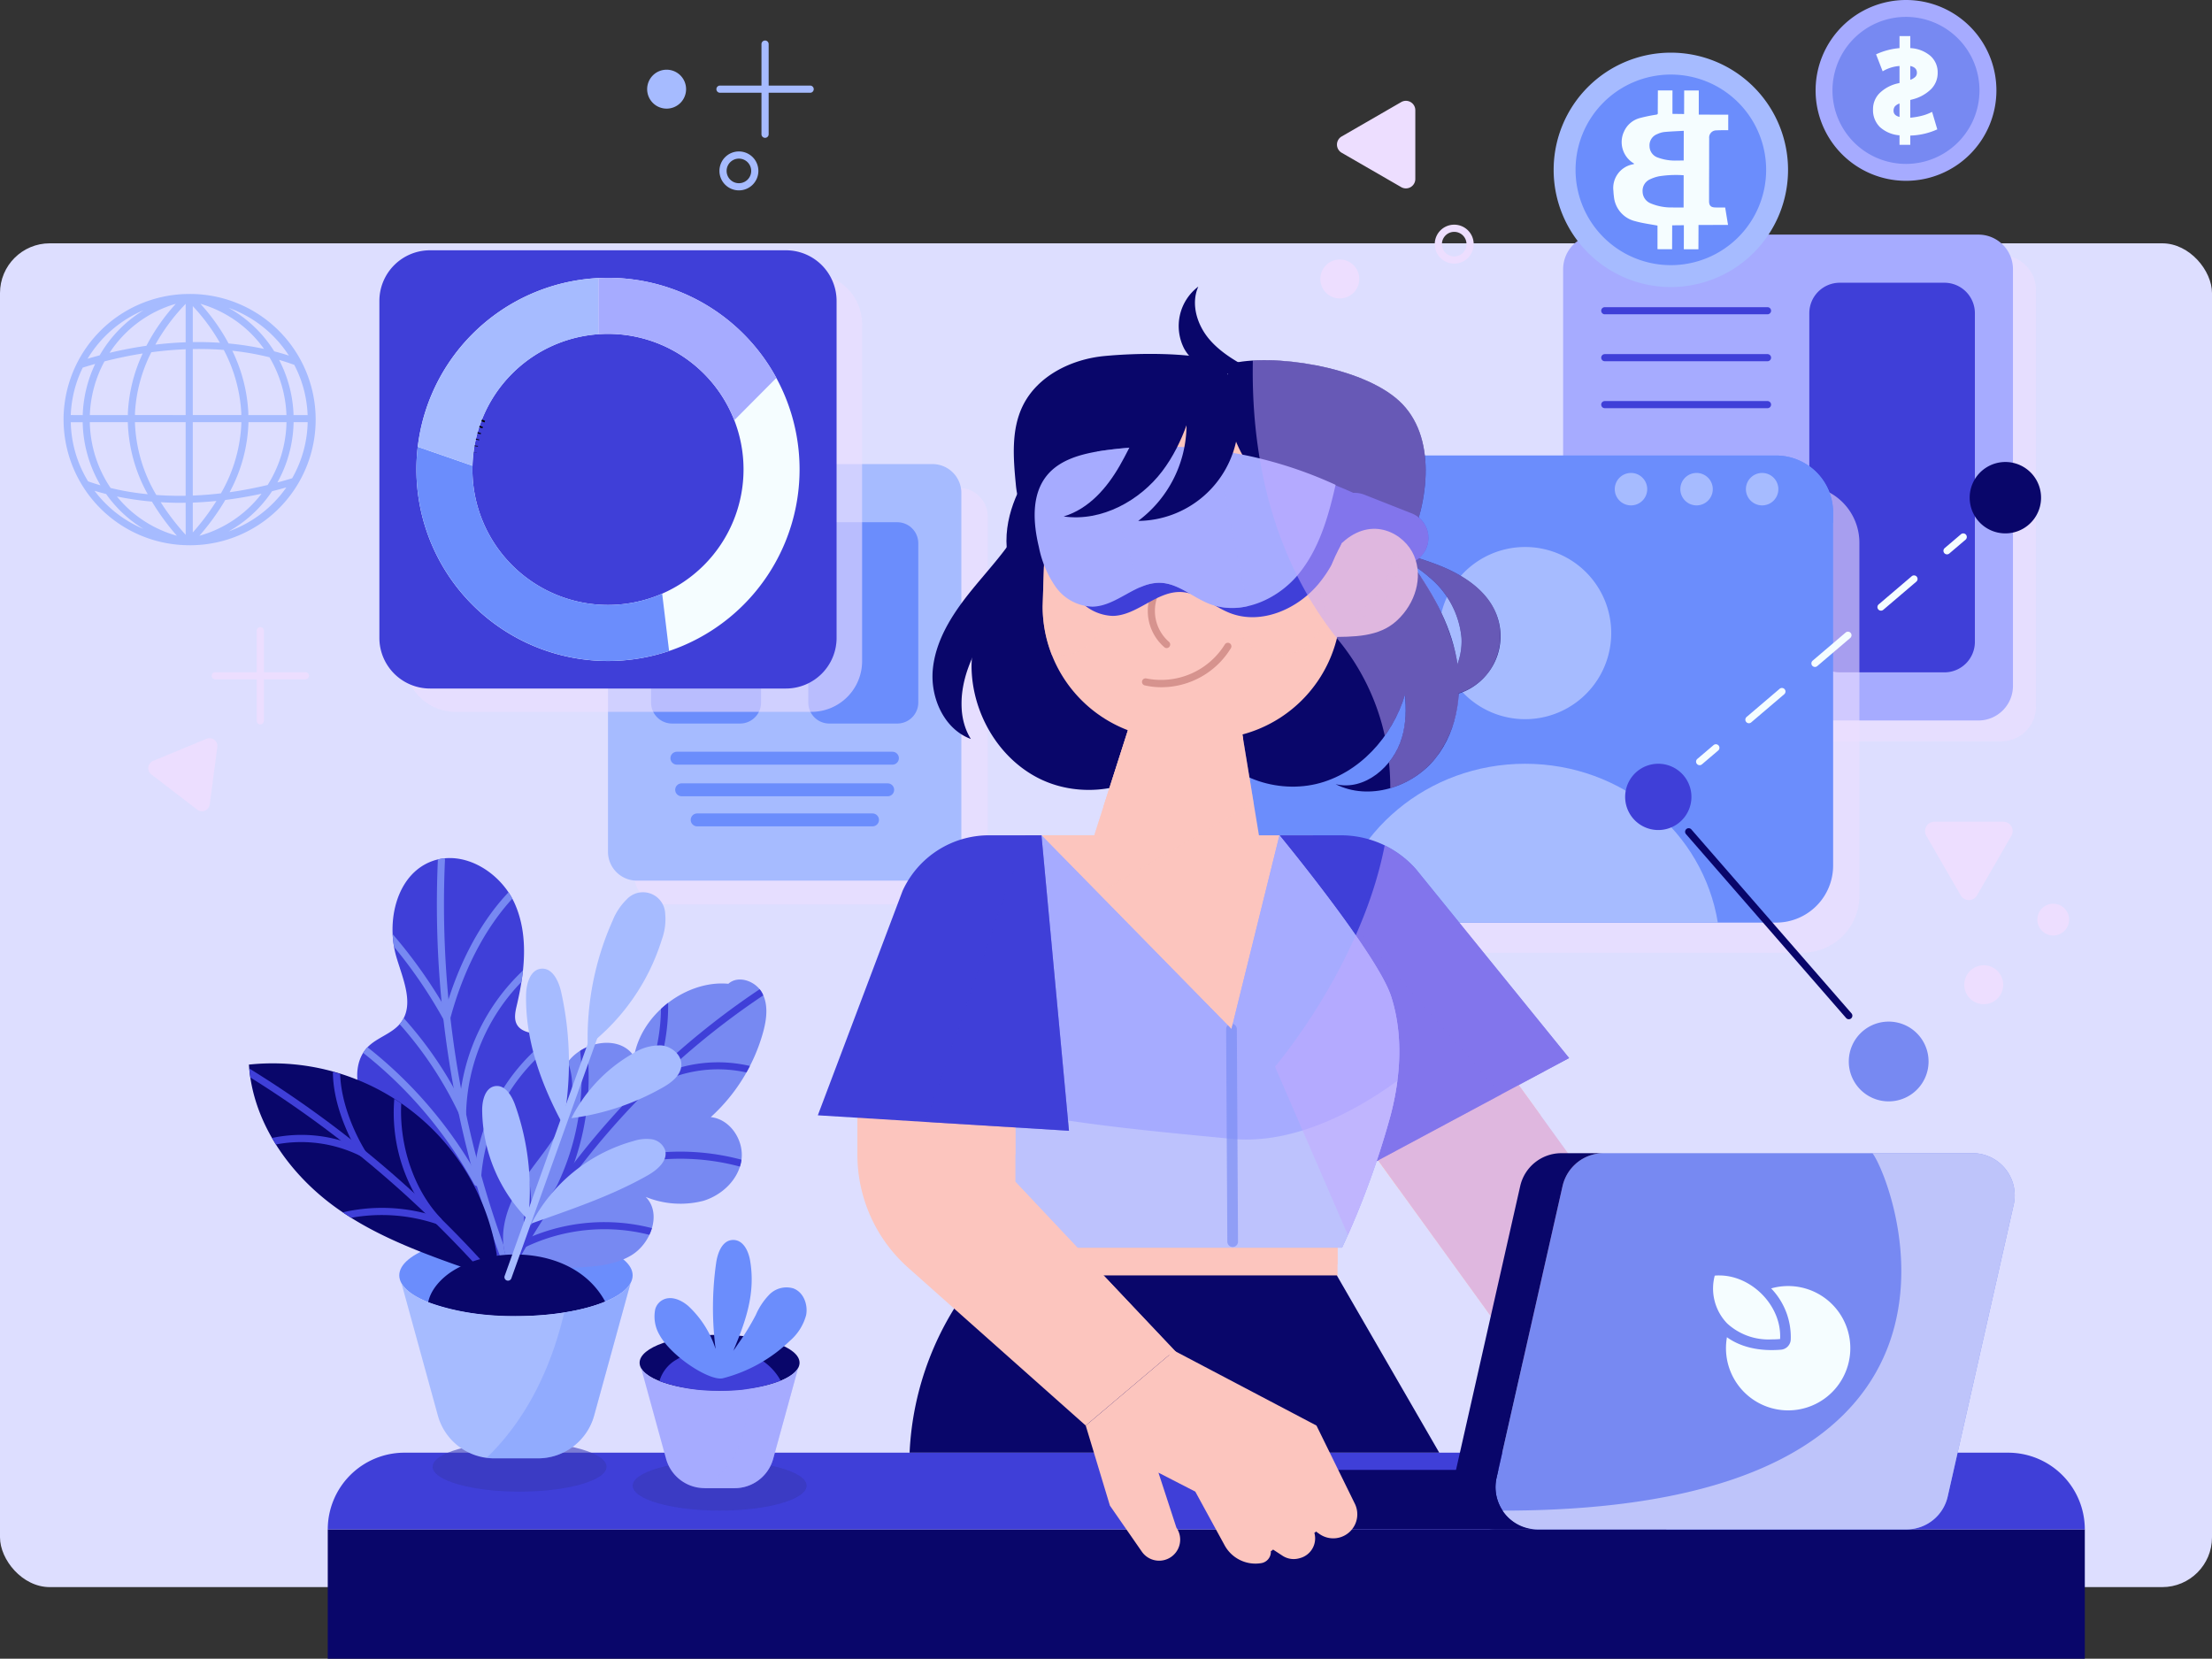 <svg id="Grupo_983615" data-name="Grupo 983615" xmlns="http://www.w3.org/2000/svg" xmlns:xlink="http://www.w3.org/1999/xlink" width="400" height="299.945" viewBox="0 0 400 299.945">
  <rect x="0" y="0" width="400" height="299.945" fill="#333333" stroke="none"/>
  <defs>
    <clipPath id="clip-path">
      <rect id="Rectángulo_338891" data-name="Rectángulo 338891" width="365.508" height="299.945" fill="none"/>
    </clipPath>
    <clipPath id="clip-path-3">
      <rect id="Rectángulo_338855" data-name="Rectángulo 338855" width="81.341" height="87.862" fill="none"/>
    </clipPath>
    <clipPath id="clip-path-4">
      <rect id="Rectángulo_338856" data-name="Rectángulo 338856" width="63.901" height="75.323" fill="none"/>
    </clipPath>
    <clipPath id="clip-path-5">
      <rect id="Rectángulo_338858" data-name="Rectángulo 338858" width="111.384" height="84.459" fill="none"/>
    </clipPath>
    <clipPath id="clip-path-6">
      <rect id="Rectángulo_338859" data-name="Rectángulo 338859" width="82.678" height="79.248" fill="none"/>
    </clipPath>
    <clipPath id="clip-path-7">
      <rect id="Rectángulo_338860" data-name="Rectángulo 338860" width="29.072" height="33.306" fill="none"/>
    </clipPath>
    <clipPath id="clip-path-8">
      <rect id="Rectángulo_338861" data-name="Rectángulo 338861" width="27.729" height="35.74" fill="none"/>
    </clipPath>
    <clipPath id="clip-path-9">
      <rect id="Rectángulo_338862" data-name="Rectángulo 338862" width="31.447" height="9.007" fill="none"/>
    </clipPath>
    <clipPath id="clip-path-10">
      <rect id="Rectángulo_338863" data-name="Rectángulo 338863" width="17.119" height="21.714" fill="none"/>
    </clipPath>
    <clipPath id="clip-path-12">
      <rect id="Rectángulo_338865" data-name="Rectángulo 338865" width="26.027" height="31.688" fill="none"/>
    </clipPath>
    <clipPath id="clip-path-13">
      <rect id="Rectángulo_338868" data-name="Rectángulo 338868" width="65.022" height="5.393" fill="none"/>
    </clipPath>
    <clipPath id="clip-path-14">
      <rect id="Rectángulo_338870" data-name="Rectángulo 338870" width="32.792" height="26.654" fill="none"/>
    </clipPath>
    <clipPath id="clip-path-15">
      <rect id="Rectángulo_338871" data-name="Rectángulo 338871" width="25.25" height="17.731" fill="none"/>
    </clipPath>
    <clipPath id="clip-path-16">
      <rect id="Rectángulo_338872" data-name="Rectángulo 338872" width="42.229" height="35.007" fill="none"/>
    </clipPath>
    <clipPath id="clip-path-17">
      <rect id="Rectángulo_338873" data-name="Rectángulo 338873" width="37.251" height="52.691" fill="none"/>
    </clipPath>
    <clipPath id="clip-path-18">
      <rect id="Rectángulo_338874" data-name="Rectángulo 338874" width="4.409" height="13.743" fill="none"/>
    </clipPath>
    <clipPath id="clip-path-19">
      <rect id="Rectángulo_338875" data-name="Rectángulo 338875" width="16.478" height="16.478" fill="none"/>
    </clipPath>
    <clipPath id="clip-path-20">
      <rect id="Rectángulo_338876" data-name="Rectángulo 338876" width="11.139" height="16.478" fill="none"/>
    </clipPath>
    <clipPath id="clip-path-21">
      <rect id="Rectángulo_338877" data-name="Rectángulo 338877" width="16.18" height="8.062" fill="none"/>
    </clipPath>
    <clipPath id="clip-path-22">
      <rect id="Rectángulo_338878" data-name="Rectángulo 338878" width="83.357" height="30.167" fill="none"/>
    </clipPath>
    <clipPath id="clip-path-23">
      <rect id="Rectángulo_338879" data-name="Rectángulo 338879" width="27.203" height="29.208" fill="none"/>
    </clipPath>
    <clipPath id="clip-path-24">
      <rect id="Rectángulo_338880" data-name="Rectángulo 338880" width="28.576" height="13.976" fill="none"/>
    </clipPath>
    <clipPath id="clip-path-25">
      <rect id="Rectángulo_338881" data-name="Rectángulo 338881" width="25.936" height="53.423" fill="none"/>
    </clipPath>
    <clipPath id="clip-path-26">
      <rect id="Rectángulo_338882" data-name="Rectángulo 338882" width="2.146" height="40.348" fill="none"/>
    </clipPath>
    <clipPath id="clip-path-27">
      <rect id="Rectángulo_338883" data-name="Rectángulo 338883" width="31.927" height="33.653" fill="none"/>
    </clipPath>
    <clipPath id="clip-path-28">
      <rect id="Rectángulo_338884" data-name="Rectángulo 338884" width="7.539" height="12.504" fill="none"/>
    </clipPath>
    <clipPath id="clip-path-29">
      <rect id="Rectángulo_338885" data-name="Rectángulo 338885" width="44.775" height="77.388" fill="none"/>
    </clipPath>
    <clipPath id="clip-path-30">
      <rect id="Rectángulo_338886" data-name="Rectángulo 338886" width="75.426" height="103.443" fill="none"/>
    </clipPath>
    <clipPath id="clip-path-31">
      <rect id="Rectángulo_338887" data-name="Rectángulo 338887" width="92.6" height="68.031" fill="none"/>
    </clipPath>
    <clipPath id="clip-path-32">
      <rect id="Rectángulo_338888" data-name="Rectángulo 338888" width="16.865" height="20.976" fill="none"/>
    </clipPath>
    <clipPath id="clip-path-33">
      <rect id="Rectángulo_338889" data-name="Rectángulo 338889" width="14.805" height="19.116" fill="none"/>
    </clipPath>
  </defs>
  <rect id="Rectángulo_338750" data-name="Rectángulo 338750" width="400" height="243" rx="9" transform="translate(0 44)" fill="#dddeff"/>
  <g id="Grupo_983614" data-name="Grupo 983614" transform="translate(11.492 0)">
    <g id="Grupo_983613" data-name="Grupo 983613" clip-path="url(#clip-path)">
      <g id="Grupo_983612" data-name="Grupo 983612">
        <g id="Grupo_983611" data-name="Grupo 983611" clip-path="url(#clip-path)">
          <g id="Grupo_983520" data-name="Grupo 983520" transform="translate(275.331 46.181)" opacity="0.6" style="mix-blend-mode: multiply;isolation: isolate">
            <g id="Grupo_983519" data-name="Grupo 983519">
              <g id="Grupo_983518" data-name="Grupo 983518" clip-path="url(#clip-path-3)">
                <path id="Trazado_209005" data-name="Trazado 209005" d="M25.534,188.644H94.372a6.251,6.251,0,0,0,6.251-6.251v-75.36a6.251,6.251,0,0,0-6.251-6.251H25.534a6.251,6.251,0,0,0-6.251,6.251v75.36a6.251,6.251,0,0,0,6.251,6.251" transform="translate(-19.283 -100.782)" fill="#eddeff"/>
              </g>
            </g>
          </g>
          <path id="Trazado_209006" data-name="Trazado 209006" d="M34.609,180.445h68.838a6.251,6.251,0,0,0,6.251-6.251V98.834a6.251,6.251,0,0,0-6.251-6.251H34.609a6.251,6.251,0,0,0-6.252,6.251v75.36a6.251,6.251,0,0,0,6.252,6.251" transform="translate(242.816 -50.159)" fill="#a6abff"/>
          <path id="Trazado_209007" data-name="Trazado 209007" d="M48.892,182.033H67.814a5.509,5.509,0,0,0,5.509-5.509V117.087a5.509,5.509,0,0,0-5.509-5.509H48.892a5.509,5.509,0,0,0-5.509,5.509v59.436a5.509,5.509,0,0,0,5.509,5.509" transform="translate(272.306 -60.45)" fill="#3f3fd8"/>
          <path id="Trazado_209008" data-name="Trazado 209008" d="M124.458,122.511h29.428a.643.643,0,0,0,0-1.287H124.458a.643.643,0,0,0,0,1.287" transform="translate(154.244 -65.676)" fill="#3f3fd8"/>
          <path id="Trazado_209009" data-name="Trazado 209009" d="M124.458,141.035h29.428a.643.643,0,0,0,0-1.287H124.458a.643.643,0,0,0,0,1.287" transform="translate(154.244 -75.712)" fill="#3f3fd8"/>
          <path id="Trazado_209010" data-name="Trazado 209010" d="M124.458,159.561h29.428a.643.643,0,0,0,0-1.287H124.458a.643.643,0,0,0,0,1.287" transform="translate(154.244 -85.749)" fill="#3f3fd8"/>
          <g id="Grupo_983523" data-name="Grupo 983523" transform="translate(103.232 88.231)" opacity="0.6" style="mix-blend-mode: multiply;isolation: isolate">
            <g id="Grupo_983522" data-name="Grupo 983522">
              <g id="Grupo_983521" data-name="Grupo 983521" clip-path="url(#clip-path-4)">
                <path id="Trazado_209011" data-name="Trazado 209011" d="M438.144,267.872H491.6a5.224,5.224,0,0,0,5.223-5.223V197.772a5.223,5.223,0,0,0-5.223-5.223H438.144a5.223,5.223,0,0,0-5.223,5.223v64.877a5.223,5.223,0,0,0,5.223,5.223" transform="translate(-432.921 -192.549)" fill="#eddeff"/>
              </g>
            </g>
          </g>
          <path id="Trazado_209012" data-name="Trazado 209012" d="M448.577,258.466h53.454a5.224,5.224,0,0,0,5.223-5.223V188.366a5.223,5.223,0,0,0-5.223-5.223H448.577a5.223,5.223,0,0,0-5.223,5.223v64.877a5.224,5.224,0,0,0,5.223,5.223" transform="translate(-344.903 -99.222)" fill="#a6bbff"/>
          <path id="Trazado_209013" data-name="Trazado 209013" d="M464.148,242.488h12.295a3.8,3.8,0,0,0,3.8-3.8v-28.8a3.8,3.8,0,0,0-3.8-3.8H464.148a3.8,3.8,0,0,0-3.8,3.8v28.8a3.8,3.8,0,0,0,3.8,3.8" transform="translate(-325.68 -111.651)" fill="#6b8dfc"/>
          <path id="Trazado_209014" data-name="Trazado 209014" d="M526.188,242.488h12.295a3.8,3.8,0,0,0,3.8-3.8v-28.8a3.8,3.8,0,0,0-3.8-3.8H526.188a3.8,3.8,0,0,0-3.8,3.8v28.8a3.8,3.8,0,0,0,3.8,3.8" transform="translate(-416.148 -111.651)" fill="#6b8dfc"/>
          <path id="Trazado_209015" data-name="Trazado 209015" d="M469.1,299h39.042a1.166,1.166,0,0,0,0-2.331H469.1a1.166,1.166,0,0,0,0,2.331" transform="translate(-358.22 -160.728)" fill="#6b8dfc"/>
          <path id="Trazado_209016" data-name="Trazado 209016" d="M470.976,311.476H508.3a1.166,1.166,0,0,0,0-2.331H470.976a1.166,1.166,0,0,0,0,2.331" transform="translate(-359.236 -167.487)" fill="#6b8dfc"/>
          <path id="Trazado_209017" data-name="Trazado 209017" d="M477.1,323.347h31.708a1.166,1.166,0,1,0,0-2.331H477.1a1.166,1.166,0,0,0,0,2.331" transform="translate(-362.555 -173.918)" fill="#6b8dfc"/>
          <rect id="Rectángulo_338857" data-name="Rectángulo 338857" width="317.73" height="23.383" transform="translate(47.778 276.562)" fill="#09066a"/>
          <path id="Trazado_209018" data-name="Trazado 209018" d="M0,587.15H317.73a13.872,13.872,0,0,0-13.871-13.871H13.871A13.871,13.871,0,0,0,0,587.15" transform="translate(47.778 -310.588)" fill="#3f3fd8"/>
          <g id="Grupo_983526" data-name="Grupo 983526" transform="translate(213.36 87.821)" opacity="0.6" style="mix-blend-mode: multiply;isolation: isolate">
            <g id="Grupo_983525" data-name="Grupo 983525">
              <g id="Grupo_983524" data-name="Grupo 983524" clip-path="url(#clip-path-5)">
                <path id="Trazado_209019" data-name="Trazado 209019" d="M99.279,276.113h90.75A10.317,10.317,0,0,0,200.346,265.8V201.971a10.317,10.317,0,0,0-10.317-10.317H99.279a10.317,10.317,0,0,0-10.317,10.317V265.8a10.317,10.317,0,0,0,10.317,10.317" transform="translate(-88.962 -191.654)" fill="#eddeff"/>
              </g>
            </g>
          </g>
          <path id="Trazado_209020" data-name="Trazado 209020" d="M109.647,264.233H200.4a10.317,10.317,0,0,0,10.317-10.317V190.091A10.317,10.317,0,0,0,200.4,179.774h-90.75A10.317,10.317,0,0,0,99.33,190.091v63.825a10.317,10.317,0,0,0,10.317,10.317" transform="translate(109.279 -97.397)" fill="#6b8dfc"/>
          <path id="Trazado_209021" data-name="Trazado 209021" d="M109.647,179.774H200.4a10.317,10.317,0,0,1,10.317,10.317v1.841H99.33v-1.841a10.317,10.317,0,0,1,10.317-10.317" transform="translate(109.279 -97.397)" fill="#6b8dfc"/>
          <path id="Trazado_209022" data-name="Trazado 209022" d="M120.939,189.574a2.933,2.933,0,1,0,2.933-2.933,2.933,2.933,0,0,0-2.933,2.933" transform="translate(183.286 -101.117)" fill="#a6bbff"/>
          <path id="Trazado_209023" data-name="Trazado 209023" d="M146.818,189.574a2.933,2.933,0,1,0,2.933-2.933,2.932,2.932,0,0,0-2.933,2.933" transform="translate(145.549 -101.117)" fill="#a6bbff"/>
          <path id="Trazado_209024" data-name="Trazado 209024" d="M172.7,189.574a2.933,2.933,0,1,0,2.933-2.933,2.933,2.933,0,0,0-2.933,2.933" transform="translate(107.811 -101.117)" fill="#a6bbff"/>
          <path id="Trazado_209025" data-name="Trazado 209025" d="M186.894,231.431a15.568,15.568,0,1,0,15.568-15.568,15.568,15.568,0,0,0-15.568,15.568" transform="translate(61.839 -116.949)" fill="#a6bbff"/>
          <path id="Trazado_209026" data-name="Trazado 209026" d="M214.514,330.13h-69.7c2.633-16.272,17.232-28.724,34.849-28.724h0c17.618,0,32.216,12.452,34.849,28.724" transform="translate(84.636 -163.294)" fill="#a6bbff"/>
          <g id="Grupo_983529" data-name="Grupo 983529" transform="translate(61.725 49.475)" opacity="0.6" style="mix-blend-mode: multiply;isolation: isolate">
            <g id="Grupo_983528" data-name="Grupo 983528">
              <g id="Grupo_983527" data-name="Grupo 983527" clip-path="url(#clip-path-6)">
                <path id="Trazado_209027" data-name="Trazado 209027" d="M491.689,187.22h64.353a9.162,9.162,0,0,0,9.162-9.163V117.135a9.163,9.163,0,0,0-9.162-9.163H491.689a9.163,9.163,0,0,0-9.163,9.163v60.922a9.163,9.163,0,0,0,9.163,9.163" transform="translate(-482.526 -107.972)" fill="#eddeff"/>
              </g>
            </g>
          </g>
          <path id="Trazado_209028" data-name="Trazado 209028" d="M501.755,178.019h64.353a9.162,9.162,0,0,0,9.162-9.163V107.934a9.163,9.163,0,0,0-9.162-9.163H501.755a9.163,9.163,0,0,0-9.163,9.163v60.922a9.163,9.163,0,0,0,9.163,9.163" transform="translate(-435.48 -53.512)" fill="#3f3fd8"/>
          <path id="Trazado_209029" data-name="Trazado 209029" d="M541.845,109.637A34.645,34.645,0,1,1,507.2,144.282a34.645,34.645,0,0,1,34.645-34.645m0,59.156a24.511,24.511,0,1,0-24.511-24.511,24.511,24.511,0,0,0,24.511,24.511" transform="translate(-443.394 -59.399)" fill="#f5fdff"/>
          <path id="Trazado_209030" data-name="Trazado 209030" d="M634.237,170.76c.018-.066.036-.132.055-.2C634.273,170.629,634.255,170.695,634.237,170.76Z" transform="translate(-559.407 -92.407)" fill="none" stroke="#000" stroke-miterlimit="10" stroke-width="1.239"/>
          <path id="Trazado_209031" data-name="Trazado 209031" d="M633.449,168.288q.041-.124.083-.249C633.5,168.122,633.477,168.2,633.449,168.288Z" transform="translate(-558.285 -91.039)" fill="none" stroke="#000" stroke-miterlimit="10" stroke-width="1.239"/>
          <path id="Trazado_209032" data-name="Trazado 209032" d="M560.285,162.542h.008a34.5,34.5,0,0,0-1.351,6.312l9.9,3.435c-.006.218-.016.435-.016.654a24.513,24.513,0,0,0,34.311,22.468l1.25,10.366a34.659,34.659,0,0,1-44.1-43.237" transform="translate(-494.887 -88.061)" fill="#6b8dfc"/>
          <path id="Trazado_209033" data-name="Trazado 209033" d="M632.546,165.871c.037-.1.073-.192.111-.289C632.619,165.678,632.583,165.774,632.546,165.871Z" transform="translate(-556.998 -89.708)" fill="none" stroke="#000" stroke-miterlimit="10" stroke-width="1.239"/>
          <path id="Trazado_209034" data-name="Trazado 209034" d="M635.854,178.472l0-.023Z" transform="translate(-561.713 -96.679)" fill="none" stroke="#000" stroke-miterlimit="10" stroke-width="1.239"/>
          <path id="Trazado_209035" data-name="Trazado 209035" d="M634.905,173.284l.031-.136Z" transform="translate(-560.357 -93.807)" fill="none" stroke="#000" stroke-miterlimit="10" stroke-width="1.239"/>
          <path id="Trazado_209036" data-name="Trazado 209036" d="M635.446,175.856c0-.025.009-.05.013-.075C635.455,175.806,635.451,175.831,635.446,175.856Z" transform="translate(-561.128 -95.234)" fill="none" stroke="#000" stroke-miterlimit="10" stroke-width="1.239"/>
          <path id="Trazado_209037" data-name="Trazado 209037" d="M619.256,109.734v10.157A24.5,24.5,0,0,0,596.5,143.68l-9.9-3.435a34.646,34.646,0,0,1,32.661-30.511" transform="translate(-522.54 -59.451)" fill="#a6bbff"/>
          <path id="Trazado_209038" data-name="Trazado 209038" d="M516.359,109.689c.576-.028,1.153-.052,1.736-.052a34.638,34.638,0,0,1,30.448,18.1l-7.607,7.651a24.515,24.515,0,0,0-22.842-15.621c-.584,0-1.162.025-1.736.065Z" transform="translate(-419.643 -59.399)" fill="#a6abff"/>
          <path id="Trazado_209039" data-name="Trazado 209039" d="M61.841,408.76a7.213,7.213,0,1,0,8.639-5.422,7.213,7.213,0,0,0-8.639,5.422" transform="translate(261.169 -218.419)" fill="#7789f2"/>
          <path id="Trazado_209040" data-name="Trazado 209040" d="M155.39,306.048a5.993,5.993,0,1,0,7.179-4.5,5.993,5.993,0,0,0-7.179,4.5" transform="translate(127.149 -163.286)" fill="#3f3fd8"/>
          <path id="Trazado_209041" data-name="Trazado 209041" d="M121.315,361.408a.643.643,0,0,0,.485-1.065L92.857,327.1a.644.644,0,1,0-.971.845l28.942,33.242a.642.642,0,0,0,.486.221" transform="translate(201.518 -177.095)" fill="#09066a"/>
          <path id="Trazado_209042" data-name="Trazado 209042" d="M47.2,214.284a.641.641,0,0,0,.417-.154l2.938-2.5a.643.643,0,0,0-.834-.979l-2.938,2.5a.643.643,0,0,0,.417,1.133" transform="translate(293.389 -114.04)" fill="#f5fdff"/>
          <path id="Trazado_209043" data-name="Trazado 209043" d="M66.646,253.8a.64.64,0,0,0,.417-.154l5.972-5.089a.643.643,0,0,0-.834-.98l-5.972,5.09a.644.644,0,0,0,.417,1.133m11.943-10.178a.64.64,0,0,0,.417-.154l5.971-5.089a.643.643,0,1,0-.834-.98l-5.971,5.089a.644.644,0,0,0,.418,1.133m11.942-10.178a.641.641,0,0,0,.417-.154l5.971-5.089a.643.643,0,0,0-.834-.98l-5.971,5.089a.643.643,0,0,0,.417,1.133" transform="translate(238.119 -123.017)" fill="#f5fdff"/>
          <path id="Trazado_209044" data-name="Trazado 209044" d="M144.833,297.489a.641.641,0,0,0,.417-.154l2.938-2.5a.643.643,0,1,0-.834-.98l-2.938,2.5a.643.643,0,0,0,.417,1.133" transform="translate(151.023 -159.118)" fill="#f5fdff"/>
          <path id="Trazado_209045" data-name="Trazado 209045" d="M17.424,187.33a6.455,6.455,0,1,0,7.732-4.852,6.455,6.455,0,0,0-7.732,4.852" transform="translate(327.427 -98.773)" fill="#09066a"/>
          <path id="Trazado_209046" data-name="Trazado 209046" d="M34.9,16.348A16.348,16.348,0,1,0,51.244,0,16.348,16.348,0,0,0,34.9,16.348" transform="translate(281.927)" fill="#a6abff"/>
          <path id="Trazado_209047" data-name="Trazado 209047" d="M41.564,19.96A13.292,13.292,0,1,0,54.856,6.668,13.292,13.292,0,0,0,41.564,19.96" transform="translate(278.314 -3.613)" fill="#7789f2"/>
          <path id="Trazado_209048" data-name="Trazado 209048" d="M64.807,32.23a12.65,12.65,0,0,0,4.881-1.123l-.939-3.163a8.416,8.416,0,0,1-1.982.734A12.906,12.906,0,0,1,64.807,29V25.79l.344-.091a7.31,7.31,0,0,0,3.415-1.868,4.125,4.125,0,0,0,1.191-2.945,3.951,3.951,0,0,0-1.317-3.071,6.058,6.058,0,0,0-3.632-1.4V14.24H62.858v2.177a12.559,12.559,0,0,0-4.24,1.123l1.192,3.071a6.843,6.843,0,0,1,3.048-.963v3.071l-.275.069a6.874,6.874,0,0,0-3.335,1.776,4.069,4.069,0,0,0-1.18,2.922,4.275,4.275,0,0,0,1.249,3.209,5.935,5.935,0,0,0,3.541,1.489V33.9h1.948Zm0-12.581Q66,19.9,66,20.863a1.051,1.051,0,0,1-.252.722,2.528,2.528,0,0,1-.939.562Zm-3.025,8.113A1.288,1.288,0,0,1,62,26.982a1.939,1.939,0,0,1,.859-.55v2.429q-1.076-.274-1.077-1.1" transform="translate(269.143 -7.715)" fill="#f5fdff"/>
          <path id="Trazado_209049" data-name="Trazado 209049" d="M553.4,31.794a2.871,2.871,0,1,0,2.871-2.871,2.871,2.871,0,0,0-2.871,2.871" transform="translate(-447.213 -15.67)" fill="#a6bbff"/>
          <path id="Trazado_209050" data-name="Trazado 209050" d="M555.5,34.547a3.52,3.52,0,1,0-3.52-3.52,3.524,3.524,0,0,0,3.52,3.52m0-5.742a2.223,2.223,0,1,1-2.222,2.223A2.226,2.226,0,0,1,555.5,28.8" transform="translate(-446.446 -14.903)" fill="#a6bbff"/>
          <path id="Trazado_209051" data-name="Trazado 209051" d="M526.981,66.806a3.52,3.52,0,1,0-3.519-3.52,3.524,3.524,0,0,0,3.519,3.52m0-5.742a2.223,2.223,0,1,1-2.222,2.223,2.225,2.225,0,0,1,2.222-2.223" transform="translate(-404.856 -32.38)" fill="#a6bbff"/>
          <path id="Trazado_209052" data-name="Trazado 209052" d="M520.045,33.584a.648.648,0,0,0,.648-.648v-16.3a.648.648,0,1,0-1.3,0v16.3a.648.648,0,0,0,.648.648" transform="translate(-393.186 -8.66)" fill="#a6bbff"/>
          <path id="Trazado_209053" data-name="Trazado 209053" d="M502.254,35.071h16.3a.648.648,0,1,0,0-1.3h-16.3a.648.648,0,0,0,0,1.3" transform="translate(-383.547 -18.298)" fill="#a6bbff"/>
          <path id="Trazado_209054" data-name="Trazado 209054" d="M698.493,138.719a22.743,22.743,0,0,1,22.2-22.708l.015,0a.524.524,0,0,1,.06,0h.02a.641.641,0,0,1,.1,0c.108,0,.214-.008.323-.008a22.721,22.721,0,1,1,0,45.441h0c-.114,0-.225-.007-.338-.009-.017,0-.032.009-.049.009h0a.622.622,0,0,1-.112-.01l-.015,0a22.742,22.742,0,0,1-22.2-22.707m3.462-.822a23.312,23.312,0,0,1,2.255-9.252q-1.111.311-2.251.668A21.281,21.281,0,0,0,699.8,137.9Zm1.287,0h6.876c0-.156,0-.311.008-.467a28.637,28.637,0,0,1,2.673-10.673c-2.193.344-4.5.814-6.911,1.432a22,22,0,0,0-2.645,9.708m17.328-20.112a35.3,35.3,0,0,0-5.482,7.373c1.909-.227,3.739-.366,5.482-.427Zm1.287,6.913c1.724-.026,3.359.021,4.9.123a35.557,35.557,0,0,0-4.9-6.632Zm0,1.264V137.9h8.777c0-.132,0-.263-.006-.395a27.661,27.661,0,0,0-3.164-11.382c-1.706-.133-3.585-.194-5.607-.159m0,13.223v13.268c1.61-.062,3.307-.188,5.09-.4a27.377,27.377,0,0,0,3.7-12.871Zm0,14.545v5.4a42.622,42.622,0,0,0,4.279-5.7c-1.476.149-2.907.251-4.279.3m-1.287.022c-.3,0-.609.016-.9.016-1.256,0-2.46-.04-3.616-.11a43.429,43.429,0,0,0,4.52,5.9Zm0-1.265v-13.3H711.4a27.508,27.508,0,0,0,3.867,13.164c1.626.118,3.4.173,5.306.139m0-14.589v-11.9c-1.941.075-4.015.248-6.208.541A27.5,27.5,0,0,0,711.41,137.5c-.006.132,0,.263-.006.395Zm-7.094-12.529a35.815,35.815,0,0,1,5.311-7.591,21.364,21.364,0,0,0-11.977,8.866c2.314-.552,4.537-.971,6.665-1.275m14.863-.419a53.8,53.8,0,0,1,6.4.984,21.344,21.344,0,0,0-11.493-8.156,35.885,35.885,0,0,1,5.088,7.172m3.355,1.671c-.834-.134-1.731-.256-2.685-.358a28.8,28.8,0,0,1,2.9,11.168c.007.156,0,.311.008.467H738.8a21.982,21.982,0,0,0-3.069-10.453c-1.218-.3-2.559-.588-4.035-.824m8.39,11.277h2.543a21.276,21.276,0,0,0-2.412-9.077c-.788-.293-1.708-.6-2.748-.906a23.289,23.289,0,0,1,2.617,9.984m.008,1.287a23.286,23.286,0,0,1-2.932,10.9q1.312-.348,2.664-.756a21.285,21.285,0,0,0,2.812-10.148Zm-1.287,0h-6.875a28.3,28.3,0,0,1-3.413,12.665c2.18-.307,4.475-.735,6.883-1.313a21.983,21.983,0,0,0,3.406-11.352m-11.062,14.058a42.667,42.667,0,0,1-4.689,6.477,21.326,21.326,0,0,0,11.237-7.6c-2.28.5-4.458.862-6.549,1.124m-13.272.3a54.273,54.273,0,0,1-6.33-.927,21.3,21.3,0,0,0,10.843,7.1,43.013,43.013,0,0,1-4.513-6.176m-3.735-1.713c.917.147,1.915.277,2.977.384a28.429,28.429,0,0,1-3.6-13.03h-6.875a21.97,21.97,0,0,0,3.765,11.9c1.138.275,2.382.533,3.737.75m-8.788-12.646h-2.156a21.294,21.294,0,0,0,3.135,10.7c.67.235,1.422.474,2.244.71a23.277,23.277,0,0,1-3.223-11.412m.886-11.477c.736-.217,1.466-.422,2.185-.612a22.854,22.854,0,0,1,7.93-8.15,21.563,21.563,0,0,0-10.115,8.763m25.5-9.2a22.807,22.807,0,0,1,8.247,7.863c.972.252,1.856.513,2.654.772a21.542,21.542,0,0,0-10.9-8.635m10.444,32.47q-1.31.37-2.585.687a22.777,22.777,0,0,1-7.859,7.267,21.531,21.531,0,0,0,10.444-7.954m-25.833,7.517a22.794,22.794,0,0,1-6.761-6.325c-.752-.189-1.45-.385-2.1-.582a21.554,21.554,0,0,0,8.864,6.907" transform="translate(-698.493 -62.845)" fill="#a6bbff"/>
          <g id="Grupo_983532" data-name="Grupo 983532" transform="translate(15.313 113.397)" opacity="0.9" style="mix-blend-mode: multiply;isolation: isolate">
            <g id="Grupo_983531" data-name="Grupo 983531">
              <g id="Grupo_983530" data-name="Grupo 983530" clip-path="url(#clip-path-7)">
                <path id="Trazado_209055" data-name="Trazado 209055" d="M719.236,265.071a.648.648,0,0,0,.648-.648v-16.3a.648.648,0,1,0-1.3,0v16.3a.648.648,0,0,0,.648.648" transform="translate(-698.965 -247.47)" fill="#eddeff"/>
                <path id="Trazado_209056" data-name="Trazado 209056" d="M701.445,266.558h16.3a.648.648,0,0,0,0-1.3h-16.3a.648.648,0,0,0,0,1.3" transform="translate(-689.326 -257.109)" fill="#eddeff"/>
                <path id="Trazado_209057" data-name="Trazado 209057" d="M749.44,292.928l-1.37,10.363a1.424,1.424,0,0,1-2.279.943l-8.29-6.368a1.424,1.424,0,0,1,.323-2.445l9.66-4a1.424,1.424,0,0,1,1.956,1.5" transform="translate(-736.945 -271.224)" fill="#eddeff"/>
              </g>
            </g>
          </g>
          <g id="Grupo_983535" data-name="Grupo 983535" transform="translate(227.267 18.227)" style="mix-blend-mode: multiply;isolation: isolate">
            <g id="Grupo_983534" data-name="Grupo 983534">
              <g id="Grupo_983533" data-name="Grupo 983533" clip-path="url(#clip-path-8)">
                <path id="Trazado_209058" data-name="Trazado 209058" d="M244.693,95.707a3.52,3.52,0,1,0-3.52-3.52,3.524,3.524,0,0,0,3.52,3.52m0-5.742a2.223,2.223,0,1,1-2.223,2.223,2.225,2.225,0,0,1,2.223-2.223" transform="translate(-220.483 -66.265)" fill="#eddeff"/>
                <path id="Trazado_209059" data-name="Trazado 209059" d="M289.845,102.411a3.52,3.52,0,1,1-3.52,3.52,3.524,3.524,0,0,1,3.52-3.52" transform="translate(-286.325 -73.711)" fill="#eddeff"/>
                <path id="Trazado_209060" data-name="Trazado 209060" d="M265.055,46.231l10.781-6.225a1.7,1.7,0,0,1,2.544,1.469V53.924a1.7,1.7,0,0,1-2.544,1.469l-10.781-6.225a1.7,1.7,0,0,1,0-2.937" transform="translate(-261.205 -39.777)" fill="#eddeff"/>
              </g>
            </g>
          </g>
          <path id="Trazado_209061" data-name="Trazado 209061" d="M6.195,359.516a2.871,2.871,0,1,0,2.871-2.871,2.871,2.871,0,0,0-2.871,2.871" transform="translate(350.732 -193.221)" fill="#eddeff"/>
          <path id="Trazado_209062" data-name="Trazado 209062" d="M35.722,380.932a3.52,3.52,0,1,1-3.52,3.52,3.524,3.524,0,0,1,3.52-3.52" transform="translate(311.511 -206.379)" fill="#eddeff"/>
          <path id="Trazado_209063" data-name="Trazado 209063" d="M44.087,326.816,37.863,337.6a1.7,1.7,0,0,1-2.937,0L28.7,326.816a1.7,1.7,0,0,1,1.469-2.544H42.619a1.7,1.7,0,0,1,1.469,2.544" transform="translate(308.145 -175.682)" fill="#eddeff"/>
          <path id="Trazado_209064" data-name="Trazado 209064" d="M117.114,41.973A21.193,21.193,0,1,0,138.307,20.78a21.193,21.193,0,0,0-21.193,21.193" transform="translate(152.343 -11.258)" fill="#a6bbff"/>
          <path id="Trazado_209065" data-name="Trazado 209065" d="M125.758,46.657A17.232,17.232,0,1,0,142.99,29.425a17.232,17.232,0,0,0-17.232,17.232" transform="translate(147.661 -15.942)" fill="#6b8dfc"/>
          <path id="Trazado_209066" data-name="Trazado 209066" d="M151.378,39.915c0-1.414,0-2.8.006-4.23l-2.641-.008c0,.756-.009,1.494-.011,2.231,0,.61-.016,1.22,0,1.83.008.25-.093.288-.309.328a27.957,27.957,0,0,0-2.9.6,4.331,4.331,0,0,0-2.871,2.384,4.479,4.479,0,0,0,1.757,5.837c.018.011.027.038.055.079-.082.027-.157.053-.232.075a4.348,4.348,0,0,0-3.528,4.828c.011.329.044.658.087.984a5.048,5.048,0,0,0,3.906,4.485c1.272.36,2.6.522,3.977.787,0,1.33,0,2.775,0,4.264l2.641.01c.005-1.437.01-2.858.015-4.324l2.111-.021c0,1.45,0,2.873-.007,4.347l2.641.01c.005-1.471.011-2.917.016-4.4L161.43,60c-.176-1.07-.345-2.1-.517-3.15-.633,0-1.242.017-1.849-.009C158.3,56.813,158,56.47,158,55.706q0-3.037.012-6.076,0-2.654.007-5.307a1.291,1.291,0,0,1,1.3-1.419c.7-.044,1.41-.027,2.146-.038,0-.927,0-1.849.005-2.8l-5.331-.012c0-1.465,0-2.9,0-4.358l-2.642-.007c0,1.426-.008,2.823-.013,4.257l-2.11-.028M153.4,56.852c-.707,0-1.4.014-2.092-.009a9.49,9.49,0,0,1-3.827-.724,2.324,2.324,0,0,1-1.5-2.123,2.27,2.27,0,0,1,1.35-2.248,6.9,6.9,0,0,1,1.624-.543,19.559,19.559,0,0,1,4.451-.185c0,1.939-.007,3.863-.011,5.831m.028-13.87c0,1.856-.008,3.6-.011,5.366-.413.005-.79.019-1.166.012a9.018,9.018,0,0,1-3.52-.542,2.2,2.2,0,0,1-1.492-2.059,2.159,2.159,0,0,1,1.374-2.172A4.2,4.2,0,0,1,149.9,43.2c1.148-.11,2.3-.148,3.526-.218" transform="translate(139.562 -19.328)" fill="#f5fdff"/>
          <g id="Grupo_983538" data-name="Grupo 983538" transform="translate(102.919 264.158)" opacity="0.59" style="mix-blend-mode: multiply;isolation: isolate">
            <g id="Grupo_983537" data-name="Grupo 983537">
              <g id="Grupo_983536" data-name="Grupo 983536" clip-path="url(#clip-path-9)">
                <path id="Trazado_209067" data-name="Trazado 209067" d="M504.429,580.983c0,2.487,7.04,4.5,15.724,4.5s15.724-2.016,15.724-4.5-7.04-4.5-15.724-4.5-15.724,2.016-15.724,4.5" transform="translate(-504.429 -576.48)" fill="#3737b7"/>
              </g>
            </g>
          </g>
          <path id="Trazado_209068" data-name="Trazado 209068" d="M507.2,531.821c0,2.791,6.475,5.054,14.462,5.054s14.462-2.263,14.462-5.054-6.475-5.054-14.462-5.054S507.2,529.03,507.2,531.821" transform="translate(-403.031 -285.389)" fill="#09066a"/>
          <path id="Trazado_209069" data-name="Trazado 209069" d="M521.977,543.985c7.047,0,12.914-1.762,14.2-4.093l-4.522,16.442a7.225,7.225,0,0,1-6.988,5.271h-5.375a7.226,7.226,0,0,1-6.989-5.271l-4.521-16.442c1.284,2.331,7.151,4.093,14.2,4.093" transform="translate(-403.343 -292.5)" fill="#a6abff"/>
          <path id="Trazado_209070" data-name="Trazado 209070" d="M525.512,539.795a30.814,30.814,0,0,1-10.878-1.726,6.544,6.544,0,0,1,3.086-3.9c5.23-3.247,15.176-2.951,18.849,3.831a30.415,30.415,0,0,1-11.057,1.8" transform="translate(-406.879 -288.31)" fill="#3f3fd8"/>
          <path id="Trazado_209071" data-name="Trazado 209071" d="M504.594,501.86a2.723,2.723,0,0,1,1.358-1.693c1.278-.678,3-.268,4.613,1.1a18.183,18.183,0,0,1,4.953,7.81,57.8,57.8,0,0,1,.094-15.619c.138-.971.768-4.128,3.091-4.128h.031c1.755.022,2.706,1.932,3.012,3.713,1.035,6.038-.856,11.124-3.06,16.4.3-.449.6-.887.892-1.32a44.2,44.2,0,0,0,3.206-5.239,12.27,12.27,0,0,1,2.456-3.69,4.352,4.352,0,0,1,4.321-1.108c1.917.709,2.682,3.027,2.315,4.857a9.337,9.337,0,0,1-2.959,4.651,27.2,27.2,0,0,1-12.075,6.742,1.881,1.881,0,0,1-.464.053c-2.654,0-8.972-4.15-11.022-7.908a6.59,6.59,0,0,1-.762-4.62" transform="translate(-397.599 -265.106)" fill="#6b8dfc"/>
          <g id="Grupo_983541" data-name="Grupo 983541" transform="translate(115.712 247.392)" opacity="0.41" style="mix-blend-mode: multiply;isolation: isolate">
            <g id="Grupo_983540" data-name="Grupo 983540">
              <g id="Grupo_983539" data-name="Grupo 983539" clip-path="url(#clip-path-10)">
                <path id="Trazado_209072" data-name="Trazado 209072" d="M510.9,561.606h-2.892c-.078,0-.155-.007-.233-.01,7.31-4.46,8.2-12.465,7.822-17.91,4.737-.6,8.326-2.032,9.3-3.794l-4.522,16.442a7.225,7.225,0,0,1-6.988,5.271Z" transform="translate(-507.779 -539.892)" fill="#a6abff"/>
              </g>
            </g>
          </g>
          <path id="Trazado_209073" data-name="Trazado 209073" d="M573.058,494.581c0,4.073,9.449,7.375,21.1,7.375s21.1-3.3,21.1-7.375-9.449-7.375-21.1-7.375-21.1,3.3-21.1,7.375" transform="translate(-512.348 -263.956)" fill="#6b8dfc"/>
          <path id="Trazado_209074" data-name="Trazado 209074" d="M562.426,387.324c1.814-1.637,4.986-.472,6.129,1.687s.787,4.795.133,7.149a32.4,32.4,0,0,1-9.449,15.279c3.533.351,6.06,4.229,5.555,7.743s-3.481,6.347-6.876,7.386a16.6,16.6,0,0,1-10.441-.706c2.955,2.966.977,8.426-2.617,10.574s-8.028,2.068-12.207,2.334-8.77,1.188-11.279,4.54a71.971,71.971,0,0,1-.574-20.756c.319-2.7.888-5.58,2.83-7.487s5.689-2.144,7.095.187c-.124-4.742-.138-9.864,2.631-13.715s9.465-5.066,12.023-1.071c1.381-7.869,9.657-13.844,17.049-13.143" transform="translate(-442.207 -209.425)" fill="#7789f2"/>
          <path id="Trazado_209075" data-name="Trazado 209075" d="M521.538,443.082a141.245,141.245,0,0,1,47.068-52.693,4.193,4.193,0,0,1,.472.7c.071.134.119.275.179.412a139.927,139.927,0,0,0-47.38,53.758c-.125-.723-.236-1.449-.339-2.177" transform="translate(-442.731 -211.503)" fill="#3f3fd8"/>
          <path id="Trazado_209076" data-name="Trazado 209076" d="M529.751,396.846q.618-.574,1.286-1.088a37.092,37.092,0,0,1-2.312,13.425,25.39,25.39,0,0,1,17.1-2.009c-.2.395-.411.786-.629,1.172A23.75,23.75,0,0,0,527.78,411.2a.643.643,0,0,1-.932-.8,35.627,35.627,0,0,0,2.9-13.556" transform="translate(-421.71 -214.412)" fill="#3f3fd8"/>
          <path id="Trazado_209077" data-name="Trazado 209077" d="M530.771,439.547a.644.644,0,0,1-.572-.938,44.861,44.861,0,0,0,4.355-24.7,9.339,9.339,0,0,1,1.218-.662,46.779,46.779,0,0,1-3.526,24.07,42.811,42.811,0,0,1,31.481-3.719c0,.016,0,.031,0,.047a7.565,7.565,0,0,1-.277,1.2,41.549,41.549,0,0,0-32.342,4.613.64.64,0,0,1-.334.094" transform="translate(-441.138 -223.887)" fill="#3f3fd8"/>
          <path id="Trazado_209078" data-name="Trazado 209078" d="M565.861,448.185a4.78,4.78,0,0,1,.616-.5,37.976,37.976,0,0,1,2.237,18.619,34.521,34.521,0,0,1,22.123-1.675,8.428,8.428,0,0,1-.466,1.208,33.134,33.134,0,0,0-22.195,2.123.643.643,0,0,1-.911-.687,36.567,36.567,0,0,0-1.8-18.633c.13-.153.253-.311.4-.454" transform="translate(-484.439 -242.544)" fill="#3f3fd8"/>
          <path id="Trazado_209079" data-name="Trazado 209079" d="M624.953,412.884c-3.1-4.4-1.428-10.594,1.454-15.139s6.884-8.475,8.682-13.548.214-12.021-4.955-13.524c-1.521-.443-3.394-.492-4.255-1.822-.674-1.041-.388-2.4-.1-3.611,1.426-6.057,2.166-12.637-.343-18.331s-9.245-9.9-15.064-7.7c-6.344,2.4-8.28,10.852-6.352,17.355,1.173,3.954,3.288,8.551.782,11.827-1.536,2.007-4.324,2.647-6.062,4.481-1.846,1.947-2.179,4.967-1.483,7.559a21.287,21.287,0,0,0,3.877,7,172.561,172.561,0,0,0,23.823,25.458" transform="translate(-543.816 -183.451)" fill="#3f3fd8"/>
          <path id="Trazado_209080" data-name="Trazado 209080" d="M620.78,338.969a.489.489,0,0,1,.013-.052,9.221,9.221,0,0,1,1.2-.2.624.624,0,0,1,.073.308,181.562,181.562,0,0,0,10.582,69.6,9.151,9.151,0,0,0,1.584,4.314c-.687-.609-1.367-1.233-2.048-1.853a182.8,182.8,0,0,1-11.4-72.12" transform="translate(-553.094 -183.51)" fill="#7789f2"/>
          <path id="Trazado_209081" data-name="Trazado 209081" d="M630.41,375.5a.619.619,0,0,1-.077,0,.644.644,0,0,1-.565-.335,85.565,85.565,0,0,0-8.955-13.152,18.042,18.042,0,0,1-.257-2.305,88.714,88.714,0,0,1,9.577,13.476c1.9-6.5,5.322-14.645,11.366-21.05q.376.562.694,1.154c-4.96,5.408-8.885,12.952-11.239,21.735a.644.644,0,0,1-.545.472" transform="translate(-561.04 -190.78)" fill="#7789f2"/>
          <path id="Trazado_209082" data-name="Trazado 209082" d="M616.376,392.688c.072-.082.153-.154.219-.241a5.438,5.438,0,0,0,.519-.842,69.577,69.577,0,0,1,10.148,14.673,36.89,36.89,0,0,1,11.419-23.262q-.11,1.036-.274,2.069a35.373,35.373,0,0,0-10,23.7.643.643,0,0,1-.51.618.607.607,0,0,1-.134.014.644.644,0,0,1-.582-.371,68.08,68.08,0,0,0-10.81-16.354" transform="translate(-555.612 -207.509)" fill="#7789f2"/>
          <path id="Trazado_209083" data-name="Trazado 209083" d="M603.776,412.472a6.019,6.019,0,0,1,.736-.979c.015-.015.032-.027.046-.042A78.747,78.747,0,0,1,623.9,433.714,35,35,0,0,1,637.316,409.9a6.854,6.854,0,0,1,1.119.762,33.483,33.483,0,0,0-13.387,25.273.645.645,0,0,1-.495.607.635.635,0,0,1-.148.017.644.644,0,0,1-.566-.336,77.366,77.366,0,0,0-20.062-23.751" transform="translate(-549.591 -222.074)" fill="#7789f2"/>
          <path id="Trazado_209084" data-name="Trazado 209084" d="M670.965,458.837a41.039,41.039,0,0,0-45.288-38.965c.676,10.376,7.236,19.724,15.668,25.809s18.586,9.3,29.62,13.156" transform="translate(-592.157 -227.359)" fill="#09066a"/>
          <path id="Trazado_209085" data-name="Trazado 209085" d="M693.1,436.212c-1.536-2.909-3.763-8.021-3.781-13.229.439.121.879.239,1.314.375.142,4.874,2.27,10.16,4.569,13.962a.644.644,0,0,1-.855.9,24.211,24.211,0,0,0-15.332-2.1c-.244-.388-.473-.784-.7-1.179a25.553,25.553,0,0,1,14.787,1.269" transform="translate(-640.613 -229.162)" fill="#3f3fd8"/>
          <path id="Trazado_209086" data-name="Trazado 209086" d="M625.948,421.677a196.867,196.867,0,0,1,45.092,38.212q-1.247-.435-2.476-.861A195.675,195.675,0,0,0,626.14,423.3c-.082-.538-.143-1.081-.192-1.626" transform="translate(-592.357 -228.454)" fill="#3f3fd8"/>
          <path id="Trazado_209087" data-name="Trazado 209087" d="M663.689,454.469a30.307,30.307,0,0,1-6.044-20.818q.636.4,1.259.823c-.394,7.558,2.261,15.637,7.181,20.793a.644.644,0,0,1-.668,1.055,31.074,31.074,0,0,0-15.564-1.167q-.77-.481-1.523-.987a31.52,31.52,0,0,1,15.359.3" transform="translate(-597.835 -234.941)" fill="#3f3fd8"/>
          <path id="Trazado_209088" data-name="Trazado 209088" d="M599.776,506.218A44.971,44.971,0,0,1,583.9,503.7c.462-2.312,2.4-4.393,4.5-5.7,7.632-4.739,22.147-4.307,27.507,5.591-3.87,1.6-9.66,2.624-16.136,2.624" transform="translate(-517.961 -268.218)" fill="#09066a"/>
          <path id="Trazado_209089" data-name="Trazado 209089" d="M570.578,426.78a.644.644,0,0,0,.606-.427l23.335-65.209a.643.643,0,1,0-1.212-.433l-23.335,65.209a.643.643,0,0,0,.606.86" transform="translate(-490.207 -195.192)" fill="#a6bbff"/>
          <path id="Trazado_209090" data-name="Trazado 209090" d="M560.1,379.982A38.944,38.944,0,0,0,573.5,360.725a10.738,10.738,0,0,0,.613-4.719,4.014,4.014,0,0,0-6.983-2.537,11.108,11.108,0,0,0-2.515,3.8,52.078,52.078,0,0,0-4.507,22.709" transform="translate(-465.319 -190.806)" fill="#a6bbff"/>
          <path id="Trazado_209091" data-name="Trazado 209091" d="M553.845,425.678A27.992,27.992,0,0,1,564.945,414a8.914,8.914,0,0,1,5.175-1.477c1.814.186,3.607,1.621,3.615,3.445.009,1.985-1.9,3.379-3.647,4.322a45.041,45.041,0,0,1-16.244,5.389" transform="translate(-462.013 -223.479)" fill="#a6bbff"/>
          <path id="Trazado_209092" data-name="Trazado 209092" d="M604.892,410.468a58.644,58.644,0,0,0-.334-24.02c-.441-1.964-1.58-4.355-3.585-4.18s-2.715,2.721-2.752,4.727c-.142,7.745,2.363,15.514,6.67,23.473" transform="translate(-514.583 -207.099)" fill="#a6bbff"/>
          <path id="Trazado_209093" data-name="Trazado 209093" d="M560.065,464.732a29.834,29.834,0,0,1,18.474-14.917,7.491,7.491,0,0,1,3.239-.321,3.056,3.056,0,0,1,2.445,1.936c.58,1.9-1.343,3.577-3.07,4.562-6.585,3.756-13.922,6.188-21.089,8.74" transform="translate(-475.456 -243.486)" fill="#a6bbff"/>
          <path id="Trazado_209094" data-name="Trazado 209094" d="M621.955,452.76a45.959,45.959,0,0,0-2.363-20.786c-.6-1.673-1.79-3.62-3.552-3.39-1.875.245-2.444,2.675-2.389,4.564a28.51,28.51,0,0,0,8.3,19.612" transform="translate(-537.948 -232.186)" fill="#a6bbff"/>
          <g id="Grupo_983544" data-name="Grupo 983544" transform="translate(66.735 260.733)" opacity="0.59" style="mix-blend-mode: multiply;isolation: isolate">
            <g id="Grupo_983543" data-name="Grupo 983543">
              <g id="Grupo_983542" data-name="Grupo 983542" clip-path="url(#clip-path-9)">
                <path id="Trazado_209095" data-name="Trazado 209095" d="M583.4,573.509c0,2.487,7.04,4.5,15.724,4.5s15.724-2.016,15.724-4.5-7.04-4.5-15.724-4.5-15.724,2.016-15.724,4.5" transform="translate(-583.396 -569.006)" fill="#3737b7"/>
              </g>
            </g>
          </g>
          <path id="Trazado_209096" data-name="Trazado 209096" d="M594.617,512.333c10.284,0,18.845-2.571,20.72-5.973l-6.6,23.994a10.544,10.544,0,0,1-10.2,7.693H590.7a10.544,10.544,0,0,1-10.2-7.693l-6.6-23.994c1.874,3.4,10.435,5.973,20.719,5.973" transform="translate(-512.802 -274.333)" fill="#a6bbff"/>
          <g id="Grupo_983547" data-name="Grupo 983547" transform="translate(76.507 232.026)" opacity="0.35" style="mix-blend-mode: multiply;isolation: isolate">
            <g id="Grupo_983546" data-name="Grupo 983546">
              <g id="Grupo_983545" data-name="Grupo 983545" clip-path="url(#clip-path-12)">
                <path id="Trazado_209097" data-name="Trazado 209097" d="M583.128,538.047h-7.844a10.674,10.674,0,0,1-1.386-.1c8.2-7.888,12.138-18.185,14.03-26.275,6.128-.974,10.69-2.941,12-5.314l-6.6,23.995a10.544,10.544,0,0,1-10.2,7.693" transform="translate(-573.898 -506.359)" fill="#6b8dfc"/>
              </g>
            </g>
          </g>
          <rect id="Rectángulo_338866" data-name="Rectángulo 338866" width="65.022" height="10.452" transform="translate(165.354 223.253)" fill="#fcc5be"/>
          <g id="Grupo_983550" data-name="Grupo 983550" transform="translate(165.354 223.252)" style="mix-blend-mode: multiply;isolation: isolate">
            <g id="Grupo_983549" data-name="Grupo 983549">
              <g id="Grupo_983548" data-name="Grupo 983548" clip-path="url(#clip-path-13)">
                <rect id="Rectángulo_338867" data-name="Rectángulo 338867" width="65.022" height="5.393" transform="translate(0 0)" fill="#fcc5be"/>
              </g>
            </g>
          </g>
          <path id="Trazado_209098" data-name="Trazado 209098" d="M332.02,503.33l18.52,32.052H254.761a54.261,54.261,0,0,1,12.362-32.052Z" transform="translate(-101.769 -272.692)" fill="#09066a"/>
          <rect id="Rectángulo_338869" data-name="Rectángulo 338869" width="63.532" height="28.576" transform="matrix(-0.586, -0.81, 0.81, -0.586, 271.329, 256.317)" fill="#fcc5be"/>
          <g id="Grupo_983553" data-name="Grupo 983553" transform="translate(234.305 188.354)" style="mix-blend-mode: multiply;isolation: isolate">
            <g id="Grupo_983552" data-name="Grupo 983552">
              <g id="Grupo_983551" data-name="Grupo 983551" clip-path="url(#clip-path-14)">
                <path id="Trazado_209099" data-name="Trazado 209099" d="M247.558,424.378l-25.627,13.327-7.166-9.914,23.16-16.74Z" transform="translate(-214.765 -411.051)" fill="#fcc5be"/>
              </g>
            </g>
          </g>
          <path id="Trazado_209100" data-name="Trazado 209100" d="M373.629,216.12a27.069,27.069,0,0,0-11.2,21.328c0,8.333,4.729,16.645,12.174,20.389s17.293,2.4,23.07-3.609c-1.327-8.494-2.724-17.194-6.931-24.692s-11.883-13.661-17.11-13.415" transform="translate(-198.235 -117.084)" fill="#09066a"/>
          <path id="Trazado_209101" data-name="Trazado 209101" d="M298.3,220.406c3.643,7.09,5.287,15.4,3.45,23.161s-7.47,14.774-15.055,17.225-16.849-.384-20.94-7.225c5.537-5.857,8.7-13.516,13.231-20.181s11.427-12.748,19.313-12.981" transform="translate(-58.781 -119.41)" fill="#09066a"/>
          <path id="Trazado_209102" data-name="Trazado 209102" d="M325.279,279.8l-7.31,22.836H304.551L345.928,347.2l11.609-44.559h-9.789L343.99,279.8Z" transform="translate(-131.582 -151.591)" fill="#fcc5be"/>
          <g id="Grupo_983556" data-name="Grupo 983556" transform="translate(188.046 128.213)" style="mix-blend-mode: multiply;isolation: isolate">
            <g id="Grupo_983555" data-name="Grupo 983555">
              <g id="Grupo_983554" data-name="Grupo 983554" clip-path="url(#clip-path-15)">
                <path id="Trazado_209103" data-name="Trazado 209103" d="M332.178,297.458,337.83,279.8h18.711l.888,5.392c-4.027,6.3-11.588,13.142-25.25,12.263" transform="translate(-332.178 -279.803)" fill="#fcc5be"/>
              </g>
            </g>
          </g>
          <g id="Grupo_983559" data-name="Grupo 983559" transform="translate(172.969 128.213)" opacity="0.4" style="mix-blend-mode: multiply;isolation: isolate">
            <g id="Grupo_983558" data-name="Grupo 983558">
              <g id="Grupo_983557" data-name="Grupo 983557" clip-path="url(#clip-path-16)">
                <path id="Trazado_209104" data-name="Trazado 209104" d="M339.329,314.811l-11.3-12.171h13.418l7.311-22.836h18.711l2.79,16.953Z" transform="translate(-328.026 -279.804)" fill="#fcc5be"/>
              </g>
            </g>
          </g>
          <path id="Trazado_209105" data-name="Trazado 209105" d="M203.512,329.639h11.12a18.09,18.09,0,0,1,13.563,6.12l27.7,34.157-40.519,21.706Z" transform="translate(16.358 -178.59)" fill="#3f3fd8"/>
          <g id="Grupo_983562" data-name="Grupo 983562" transform="translate(222.799 160.341)" opacity="0.49" style="mix-blend-mode: multiply;isolation: isolate">
            <g id="Grupo_983561" data-name="Grupo 983561">
              <g id="Grupo_983560" data-name="Grupo 983560" clip-path="url(#clip-path-17)">
                <path id="Trazado_209106" data-name="Trazado 209106" d="M267.4,387.441l-28.315,15.168-8.936-46.682,4.418-6.009Z" transform="translate(-230.145 -349.918)" fill="#3f3fd8"/>
              </g>
            </g>
          </g>
          <path id="Trazado_209107" data-name="Trazado 209107" d="M393.942,174.34s-14.441,15.005-1.2,28.56,11.982-32.326,11.982-32.326Z" transform="translate(-216.648 -92.413)" fill="#09066a"/>
          <path id="Trazado_209108" data-name="Trazado 209108" d="M314.777,215.52h5.968a23.972,23.972,0,0,0,23.972-23.972L346,151.154H292.092L290.8,191.548a23.972,23.972,0,0,0,23.972,23.972" transform="translate(-113.75 -81.891)" fill="#fcc5be"/>
          <g id="Grupo_983565" data-name="Grupo 983565" transform="translate(196.063 103.446)" style="mix-blend-mode: multiply;isolation: isolate">
            <g id="Grupo_983564" data-name="Grupo 983564">
              <g id="Grupo_983563" data-name="Grupo 983563" clip-path="url(#clip-path-18)">
                <path id="Trazado_209109" data-name="Trazado 209109" d="M363.573,239.5a.643.643,0,0,0,.423-1.128,7.426,7.426,0,0,1,.329-11.463.644.644,0,0,0-.789-1.017,8.713,8.713,0,0,0-.385,13.45.641.641,0,0,0,.423.158" transform="translate(-360.163 -225.754)" fill="#d6938e"/>
              </g>
            </g>
          </g>
          <g id="Grupo_983568" data-name="Grupo 983568" transform="translate(211.496 102.079)" opacity="0.7" style="mix-blend-mode: multiply;isolation: isolate">
            <g id="Grupo_983567" data-name="Grupo 983567">
              <g id="Grupo_983566" data-name="Grupo 983566" clip-path="url(#clip-path-19)">
                <path id="Trazado_209110" data-name="Trazado 209110" d="M300.146,231.009a8.239,8.239,0,1,0,8.239-8.239,8.239,8.239,0,0,0-8.239,8.239" transform="translate(-300.146 -222.77)" fill="#fcc5be"/>
              </g>
            </g>
          </g>
          <g id="Grupo_983571" data-name="Grupo 983571" transform="translate(177.055 102.079)" opacity="0.7" style="mix-blend-mode: multiply;isolation: isolate">
            <g id="Grupo_983570" data-name="Grupo 983570">
              <g id="Grupo_983569" data-name="Grupo 983569" clip-path="url(#clip-path-20)">
                <path id="Trazado_209111" data-name="Trazado 209111" d="M398.1,231.009a8.181,8.181,0,0,1-9.465,8.138,23.888,23.888,0,0,1-1.674-8.8l.227-7.127a8.223,8.223,0,0,1,10.912,7.787" transform="translate(-386.958 -222.77)" fill="#fcc5be"/>
              </g>
            </g>
          </g>
          <path id="Trazado_209112" data-name="Trazado 209112" d="M341.137,128.53c-3.032-1.608-6.14-3.277-8.369-5.887s-3.406-6.417-2-9.548a8.938,8.938,0,0,0-2.556,11.227c2.036,3.675,7,5.4,12.926,4.208" transform="translate(-125.564 -61.272)" fill="#09066a"/>
          <path id="Trazado_209113" data-name="Trazado 209113" d="M260.826,142.8c-2.258,8.068,1.01,17.094,7.136,22.809s16.626,10.375,25,10.423c3.885-8.417,5.264-20.2-1.531-26.5s-23.17-8.687-30.609-6.728" transform="translate(-49.885 -77.003)" fill="#09066a"/>
          <path id="Trazado_209114" data-name="Trazado 209114" d="M230.647,212.342c4.042,2.253,8.652,3.232,12.958,4.927s8.578,4.405,10.337,8.685A10.881,10.881,0,0,1,242,240.808c3.8-1.821,5.951-6.254,5.7-10.46a16.147,16.147,0,0,0-5.769-10.874c-3.168-2.777-7.1-4.547-11.292-7.133" transform="translate(5.092 -115.042)" fill="#09066a"/>
          <path id="Trazado_209115" data-name="Trazado 209115" d="M259.355,218.487c4.093,5.349,7.729,11.231,9.236,17.8s.628,13.935-3.57,19.2-12.063,7.744-18.064,4.684c5.228,1.282,10.472-3.2,11.984-8.366s.294-10.694-1-15.918-2.671-10.678,1.415-17.4" transform="translate(-16.933 -118.371)" fill="#09066a"/>
          <path id="Trazado_209116" data-name="Trazado 209116" d="M436.024,208.052c-2.554,4.429-6.182,8.121-9.354,12.13s-5.985,8.586-6.434,13.678,2.085,10.734,6.888,12.486c-2.363-3.781-1.99-8.717-.464-12.906s4.072-7.922,5.989-11.947a34.293,34.293,0,0,0,3.377-13.441" transform="translate(-263.054 -112.717)" fill="#09066a"/>
          <path id="Trazado_209117" data-name="Trazado 209117" d="M378.989,140.866c-5.857-1.482-14.527-1.387-20.542-.819s-12.155,3.607-14.79,9.044c-2.107,4.349-1.692,9.444-1.23,14.255.181,1.886.625,4.137,2.392,4.819a4.943,4.943,0,0,0,3.506-.4c11.342-4.449,23.517-14.994,30.663-26.894" transform="translate(-170.218 -75.666)" fill="#09066a"/>
          <g id="Grupo_983574" data-name="Grupo 983574" transform="translate(195.017 116.214)" style="mix-blend-mode: multiply;isolation: isolate">
            <g id="Grupo_983573" data-name="Grupo 983573">
              <g id="Grupo_983572" data-name="Grupo 983572" clip-path="url(#clip-path-21)">
                <path id="Trazado_209118" data-name="Trazado 209118" d="M340.273,261.679a14.75,14.75,0,0,0,12.576-7.094.644.644,0,0,0-1.111-.65,13.558,13.558,0,0,1-14.195,6.154.643.643,0,1,0-.285,1.255,13.614,13.614,0,0,0,3.016.335" transform="translate(-336.756 -253.618)" fill="#d6938e"/>
              </g>
            </g>
          </g>
          <path id="Trazado_209119" data-name="Trazado 209119" d="M265.74,194.842l8.484,3.346a4.771,4.771,0,0,1,2.589,6.528l-.023.049a4.923,4.923,0,0,1-6.256,2.375l-8.461-3.394a4.774,4.774,0,0,1-2.675-6.269,4.918,4.918,0,0,1,6.342-2.634" transform="translate(-30.479 -105.373)" fill="#3f3fd8"/>
          <path id="Trazado_209120" data-name="Trazado 209120" d="M342.02,186.762c-1.315,5.8-3.009,11.747-6.838,16.3s-10.332,7.362-15.889,5.236c-3.081-1.179-5.729-3.754-9.027-3.832-4.372-.1-7.851,4.244-12.224,4.324a8.5,8.5,0,0,1-6.657-3.608,19.1,19.1,0,0,1-3.021-7.194c-1.052-4.39-1.384-9.482,1.486-12.965,2.334-2.833,6.188-3.85,9.816-4.413a75.656,75.656,0,0,1,42.354,6.149" transform="translate(-108.298 -97.413)" fill="#3f3fd8"/>
          <path id="Trazado_209121" data-name="Trazado 209121" d="M352.757,358.78c2.244,7.017,1.725,14.684-.19,21.8a150.631,150.631,0,0,1-8.689,23.619H277.733l-7.212-27.982,19-46.576,34.362,35.037,8.672-35.037s17.783,21.571,20.2,29.141" transform="translate(-112.683 -178.59)" fill="#a6abff"/>
          <path id="Trazado_209122" data-name="Trazado 209122" d="M352.757,358.78c2.244,7.017,1.725,14.684-.19,21.8a150.631,150.631,0,0,1-8.689,23.619H277.733l-7.212-27.982,19-46.576,34.362,35.037,8.672-35.037s17.783,21.571,20.2,29.141" transform="translate(-112.683 -178.59)" fill="#a6abff"/>
          <g id="Grupo_983577" data-name="Grupo 983577" transform="translate(157.837 195.439)" opacity="0.64" style="mix-blend-mode: multiply;isolation: isolate">
            <g id="Grupo_983576" data-name="Grupo 983576">
              <g id="Grupo_983575" data-name="Grupo 983575" clip-path="url(#clip-path-22)">
                <path id="Trazado_209123" data-name="Trazado 209123" d="M353.342,433.062a150.67,150.67,0,0,1-8.689,23.619H278.508L271.3,428.7l.114-.28c14.9,5.225,38.436,7.139,53.247,8.592,11.86,1.164,23.542-5.767,30-10.5a49.907,49.907,0,0,1-1.311,6.548" transform="translate(-271.295 -426.514)" fill="#cacffc"/>
              </g>
            </g>
          </g>
          <path id="Trazado_209124" data-name="Trazado 209124" d="M350.089,183.116c-1.315,5.8-3.009,11.747-6.838,16.3s-10.332,7.362-15.889,5.236c-3.081-1.179-5.729-3.754-9.027-3.832-4.372-.1-7.851,4.244-12.224,4.324a8.5,8.5,0,0,1-6.657-3.608,19.1,19.1,0,0,1-3.021-7.194c-1.052-4.39-1.384-9.482,1.487-12.965,2.334-2.833,6.188-3.849,9.816-4.413a75.656,75.656,0,0,1,42.354,6.149" transform="translate(-120.065 -95.437)" fill="#a6abff"/>
          <g id="Grupo_983580" data-name="Grupo 983580" transform="translate(186.871 80.725)" opacity="0.6" style="mix-blend-mode: screen;isolation: isolate">
            <g id="Grupo_983579" data-name="Grupo 983579">
              <g id="Grupo_983578" data-name="Grupo 983578" clip-path="url(#clip-path-23)">
                <path id="Trazado_209125" data-name="Trazado 209125" d="M330.481,177.105q.4-.07.8-.132a71.657,71.657,0,0,1,20.7-.1l5.707,28.2a11.759,11.759,0,0,1-6.777-.4c-3.081-1.179-5.729-3.754-9.027-3.832a8.513,8.513,0,0,0-3.611.822Z" transform="translate(-330.481 -176.17)" fill="#a6abff"/>
              </g>
            </g>
          </g>
          <path id="Trazado_209126" data-name="Trazado 209126" d="M349.582,142.737a18.308,18.308,0,0,1-15.466,27.827,21.753,21.753,0,0,0,8.728-16.733c.054-2.216-.236-4.443.029-6.643a7.454,7.454,0,0,1,3.1-5.621c1.9-1.147,4.828-.631,3.605,1.17" transform="translate(-139.785 -76.367)" fill="#09066a"/>
          <path id="Trazado_209127" data-name="Trazado 209127" d="M373.552,146.538c-1.431,6.264-3.093,12.673-7.09,17.925s-10.888,9.148-17.8,8.154c4.618-1.4,7.847-5.215,10.116-9.148s3.9-8.21,6.8-11.78,7.549-6.418,7.979-5.151" transform="translate(-167.808 -79.225)" fill="#09066a"/>
          <path id="Trazado_209128" data-name="Trazado 209128" d="M387.918,417.438v22.407l28.723,30.567-16.007,13.531L368.525,455.4a27.367,27.367,0,0,1-9.183-20.452V417.438Z" transform="translate(-215.792 -226.158)" fill="#fcc5be"/>
          <g id="Grupo_983583" data-name="Grupo 983583" transform="translate(143.549 194.806)" style="mix-blend-mode: multiply;isolation: isolate">
            <g id="Grupo_983582" data-name="Grupo 983582">
              <g id="Grupo_983581" data-name="Grupo 983581" clip-path="url(#clip-path-24)">
                <path id="Trazado_209129" data-name="Trazado 209129" d="M450.6,439.107l-28.576-1.744V425.131H450.6Z" transform="translate(-422.026 -425.131)" fill="#fcc5be"/>
              </g>
            </g>
          </g>
          <path id="Trazado_209130" data-name="Trazado 209130" d="M441.319,329.639h-9.5A17.156,17.156,0,0,0,416.2,339.7l-15.32,40.575,45.412,2.791Z" transform="translate(-264.483 -178.59)" fill="#3f3fd8"/>
          <g id="Grupo_983586" data-name="Grupo 983586" transform="translate(155.877 151.049)" opacity="0.49" style="mix-blend-mode: multiply;isolation: isolate">
            <g id="Grupo_983585" data-name="Grupo 983585">
              <g id="Grupo_983584" data-name="Grupo 983584" clip-path="url(#clip-path-25)">
                <path id="Trazado_209131" data-name="Trazado 209131" d="M418.99,329.639h2.851l4.978,53.423-25.936-1.594Z" transform="translate(-400.883 -329.639)" fill="#3f3fd8"/>
              </g>
            </g>
          </g>
          <g id="Grupo_983589" data-name="Grupo 983589" transform="translate(210.233 185.15)" opacity="0.64" style="mix-blend-mode: multiply;isolation: isolate">
            <g id="Grupo_983588" data-name="Grupo 983588">
              <g id="Grupo_983587" data-name="Grupo 983587" clip-path="url(#clip-path-26)">
                <path id="Trazado_209132" data-name="Trazado 209132" d="M335.366,444.408h-.005a.965.965,0,0,1-.965-.96L334.179,405a.96.96,0,0,1,.291-.694l.675.688.231-.935a.983.983,0,0,1,.734.93l.216,38.447a.966.966,0,0,1-.96.971" transform="translate(-334.179 -404.06)" fill="#7789f2"/>
              </g>
            </g>
          </g>
          <path id="Trazado_209133" data-name="Trazado 209133" d="M266.14,211.2c5.446-5.032,11.326-1.608,12.992,2.345s.213,8.646-3.065,11.7-7.793,2.981-12.537,3c-.3-7.511-1.314-10.08,2.61-17.039" transform="translate(-34.917 -113.058)" fill="#fcc5be"/>
          <g id="Grupo_983592" data-name="Grupo 983592" transform="translate(169.352 211.819)" style="mix-blend-mode: multiply;isolation: isolate">
            <g id="Grupo_983591" data-name="Grupo 983591">
              <g id="Grupo_983590" data-name="Grupo 983590" clip-path="url(#clip-path-27)">
                <path id="Trazado_209134" data-name="Trazado 209134" d="M389.686,495.912a.644.644,0,0,0,.467-1.086l-30.64-32.367a.644.644,0,0,0-.935.885l30.64,32.367a.643.643,0,0,0,.467.2" transform="translate(-358.403 -462.259)" fill="#fcc5be"/>
              </g>
            </g>
          </g>
          <g id="Grupo_983595" data-name="Grupo 983595" transform="translate(233.914 99.204)" opacity="0.7" style="mix-blend-mode: multiply;isolation: isolate">
            <g id="Grupo_983594" data-name="Grupo 983594">
              <g id="Grupo_983593" data-name="Grupo 983593" clip-path="url(#clip-path-28)">
                <path id="Trazado_209135" data-name="Trazado 209135" d="M271.427,229a.629.629,0,0,0,.251-.074,11.928,11.928,0,0,0,6.166-7.484,11.424,11.424,0,0,0,.349-4.4.648.648,0,0,0-.737-.533c-.351.057-.335,8.035-6.385,11.286a.643.643,0,0,0,.356,1.208" transform="translate(-270.731 -216.497)" fill="#fcc5be"/>
              </g>
            </g>
          </g>
          <g id="Grupo_983598" data-name="Grupo 983598" transform="translate(215.045 65.131)" opacity="0.51" style="mix-blend-mode: overlay;isolation: isolate">
            <g id="Grupo_983597" data-name="Grupo 983597">
              <g id="Grupo_983596" data-name="Grupo 983596" clip-path="url(#clip-path-29)">
                <path id="Trazado_209136" data-name="Trazado 209136" d="M260.677,170.606a4.748,4.748,0,0,1,1.259,5.744l-.023.049a4.787,4.787,0,0,1-1.217,1.559c1.212.4,2.419.81,3.6,1.276,4.306,1.695,8.578,4.4,10.337,8.685a11.11,11.11,0,0,1-1.584,10.952,10.961,10.961,0,0,1-5.147,3.5,20.583,20.583,0,0,1-4.214,11.75,16.35,16.35,0,0,1-8.17,5.405,46.324,46.324,0,0,0-.237-4.692,12.83,12.83,0,0,0,2.327-4.4,20.411,20.411,0,0,0,.565-7.793,25.632,25.632,0,0,1-3.65,7.422,41.2,41.2,0,0,0-8.336-17.243c-12.826-15.927-15.826-35.111-15.522-50.622,8.252-.5,20.762,2.019,26.484,7.33,5.425,5.036,5.637,13.558,3.526,21.074m-.179,9.921a42.518,42.518,0,0,1,6.763,14.392c.165.718.3,1.447.4,2.181a11.75,11.75,0,0,0,.738-4.786,16.145,16.145,0,0,0-5.769-10.874,24.942,24.942,0,0,0-2.208-1.7q.054.395.073.791" transform="translate(-230.647 -142.138)" fill="#c2a9ff"/>
              </g>
            </g>
          </g>
          <g id="Grupo_983601" data-name="Grupo 983601" transform="translate(219.064 152.874)" opacity="0.51" style="mix-blend-mode: overlay;isolation: isolate">
            <g id="Grupo_983600" data-name="Grupo 983600">
              <g id="Grupo_983599" data-name="Grupo 983599" clip-path="url(#clip-path-30)">
                <path id="Trazado_209137" data-name="Trazado 209137" d="M174.819,333.622a18.088,18.088,0,0,1,5.659,4.294l27.7,34.158-9.112,4.882,31.348,43.369-23.16,16.74L177.4,395.756l-3.747-5.184-.289.155c-1.544,4.579-3.38,9.364-5.187,13.366l-13.185-30.452s15.628-18.269,19.831-40.019" transform="translate(-154.988 -333.622)" fill="#c2a9ff"/>
              </g>
            </g>
          </g>
          <path id="Trazado_209138" data-name="Trazado 209138" d="M170.532,590.835h61.78V580.08h-61.78a5.378,5.378,0,1,0,0,10.755" transform="translate(57.519 -314.273)" fill="#09066a"/>
          <path id="Trazado_209139" data-name="Trazado 209139" d="M35.285,523.116h66.691a7.633,7.633,0,0,0,7.445-5.949L121.355,464.4a7.633,7.633,0,0,0-7.445-9.317H47.22a7.633,7.633,0,0,0-7.445,5.95L27.84,513.8a7.633,7.633,0,0,0,7.445,9.317" transform="translate(231.293 -246.554)" fill="#7789f2"/>
          <path id="Trazado_209140" data-name="Trazado 209140" d="M190.045,513.8l11.934-52.764a7.634,7.634,0,0,1,7.445-5.95h7.658a7.633,7.633,0,0,0-7.445,5.95L197.7,513.8a7.633,7.633,0,0,0,7.445,9.317h-7.658a7.633,7.633,0,0,1-7.445-9.317" transform="translate(61.43 -246.553)" fill="#09066a"/>
          <g id="Grupo_983604" data-name="Grupo 983604" transform="translate(260.24 208.531)" opacity="0.85" style="mix-blend-mode: multiply;isolation: isolate">
            <g id="Grupo_983603" data-name="Grupo 983603">
              <g id="Grupo_983602" data-name="Grupo 983602" clip-path="url(#clip-path-31)">
                <path id="Trazado_209141" data-name="Trazado 209141" d="M27.649,519.723c93.719,0,70.611-59.715,66.872-64.638h18.091a7.633,7.633,0,0,1,7.445,9.317l-11.934,52.764a7.633,7.633,0,0,1-7.445,5.95H33.987a7.6,7.6,0,0,1-6.338-3.393" transform="translate(-27.649 -455.085)" fill="#cacffc"/>
              </g>
            </g>
          </g>
          <path id="Trazado_209142" data-name="Trazado 209142" d="M93.1,501.967a.964.964,0,0,1,.845-.7q.452-.04.9-.039a11.967,11.967,0,0,1,8.355,3.654,11.242,11.242,0,1,1-6.731,7.451,9.38,9.38,0,0,1-.881-.779,10.021,10.021,0,0,1-2.49-9.584" transform="translate(204.564 -271.551)" fill="#f5fdff"/>
          <path id="Trazado_209143" data-name="Trazado 209143" d="M119.067,501.047q-.407,0-.816.036a9.084,9.084,0,0,0,2.247,8.647,11.047,11.047,0,0,0,8.056,2.883q.742,0,1.513-.063c.345-5.941-5.1-11.5-11-11.5m0-1.93h0a13,13,0,0,1,9.333,4.223,12.681,12.681,0,0,1,3.592,9.322,1.93,1.93,0,0,1-1.769,1.812c-.564.046-1.126.07-1.671.07-3.932,0-7.192-1.2-9.428-3.456a11,11,0,0,1-2.734-10.521,1.93,1.93,0,0,1,1.69-1.405c.326-.028.657-.044.985-.044" transform="translate(180.338 -270.409)" fill="#7789f2"/>
          <path id="Trazado_209144" data-name="Trazado 209144" d="M303.112,533.044l25.72,13.532,6.936,14.13a4.347,4.347,0,0,1-6.42,5.46l-1.129-.8a3.689,3.689,0,0,1-2.362,5.176l-.191.051a3.689,3.689,0,0,1-2.978-.478l-2.251-1.475a2.071,2.071,0,0,1-1.574,2.812,6.349,6.349,0,0,1-6.637-3.216l-5.307-9.716-6.66-3.423,3.245,9.937a3.806,3.806,0,1,1-6.25,4.346l-5.775-8.33-4.372-14.472Z" transform="translate(-102.264 -288.79)" fill="#fcc5be"/>
          <g id="Grupo_983607" data-name="Grupo 983607" transform="translate(209.734 256.242)" style="mix-blend-mode: multiply;isolation: isolate">
            <g id="Grupo_983606" data-name="Grupo 983606">
              <g id="Grupo_983605" data-name="Grupo 983605" clip-path="url(#clip-path-32)">
                <path id="Trazado_209145" data-name="Trazado 209145" d="M319.368,580.182a.643.643,0,0,0,.556-.965l-8.592-14.877a.631.631,0,0,0-.192-.208l-6.986-4.813a.643.643,0,1,0-.73,1.059l6.866,4.73,8.519,14.751a.642.642,0,0,0,.558.322" transform="translate(-303.147 -559.206)" fill="#fcc5be"/>
              </g>
            </g>
          </g>
          <g id="Grupo_983610" data-name="Grupo 983610" transform="translate(204.011 261.376)" style="mix-blend-mode: multiply;isolation: isolate">
            <g id="Grupo_983609" data-name="Grupo 983609">
              <g id="Grupo_983608" data-name="Grupo 983608" clip-path="url(#clip-path-33)">
                <path id="Trazado_209146" data-name="Trazado 209146" d="M334.293,589.526a.644.644,0,0,0,.571-.939L329.076,577.4a.673.673,0,0,0-.152-.192l-7.73-6.641a.644.644,0,0,0-.839.977l7.636,6.56,5.73,11.077a.645.645,0,0,0,.572.347" transform="translate(-320.131 -570.41)" fill="#fcc5be"/>
              </g>
            </g>
          </g>
        </g>
      </g>
    </g>
  </g>
</svg>
